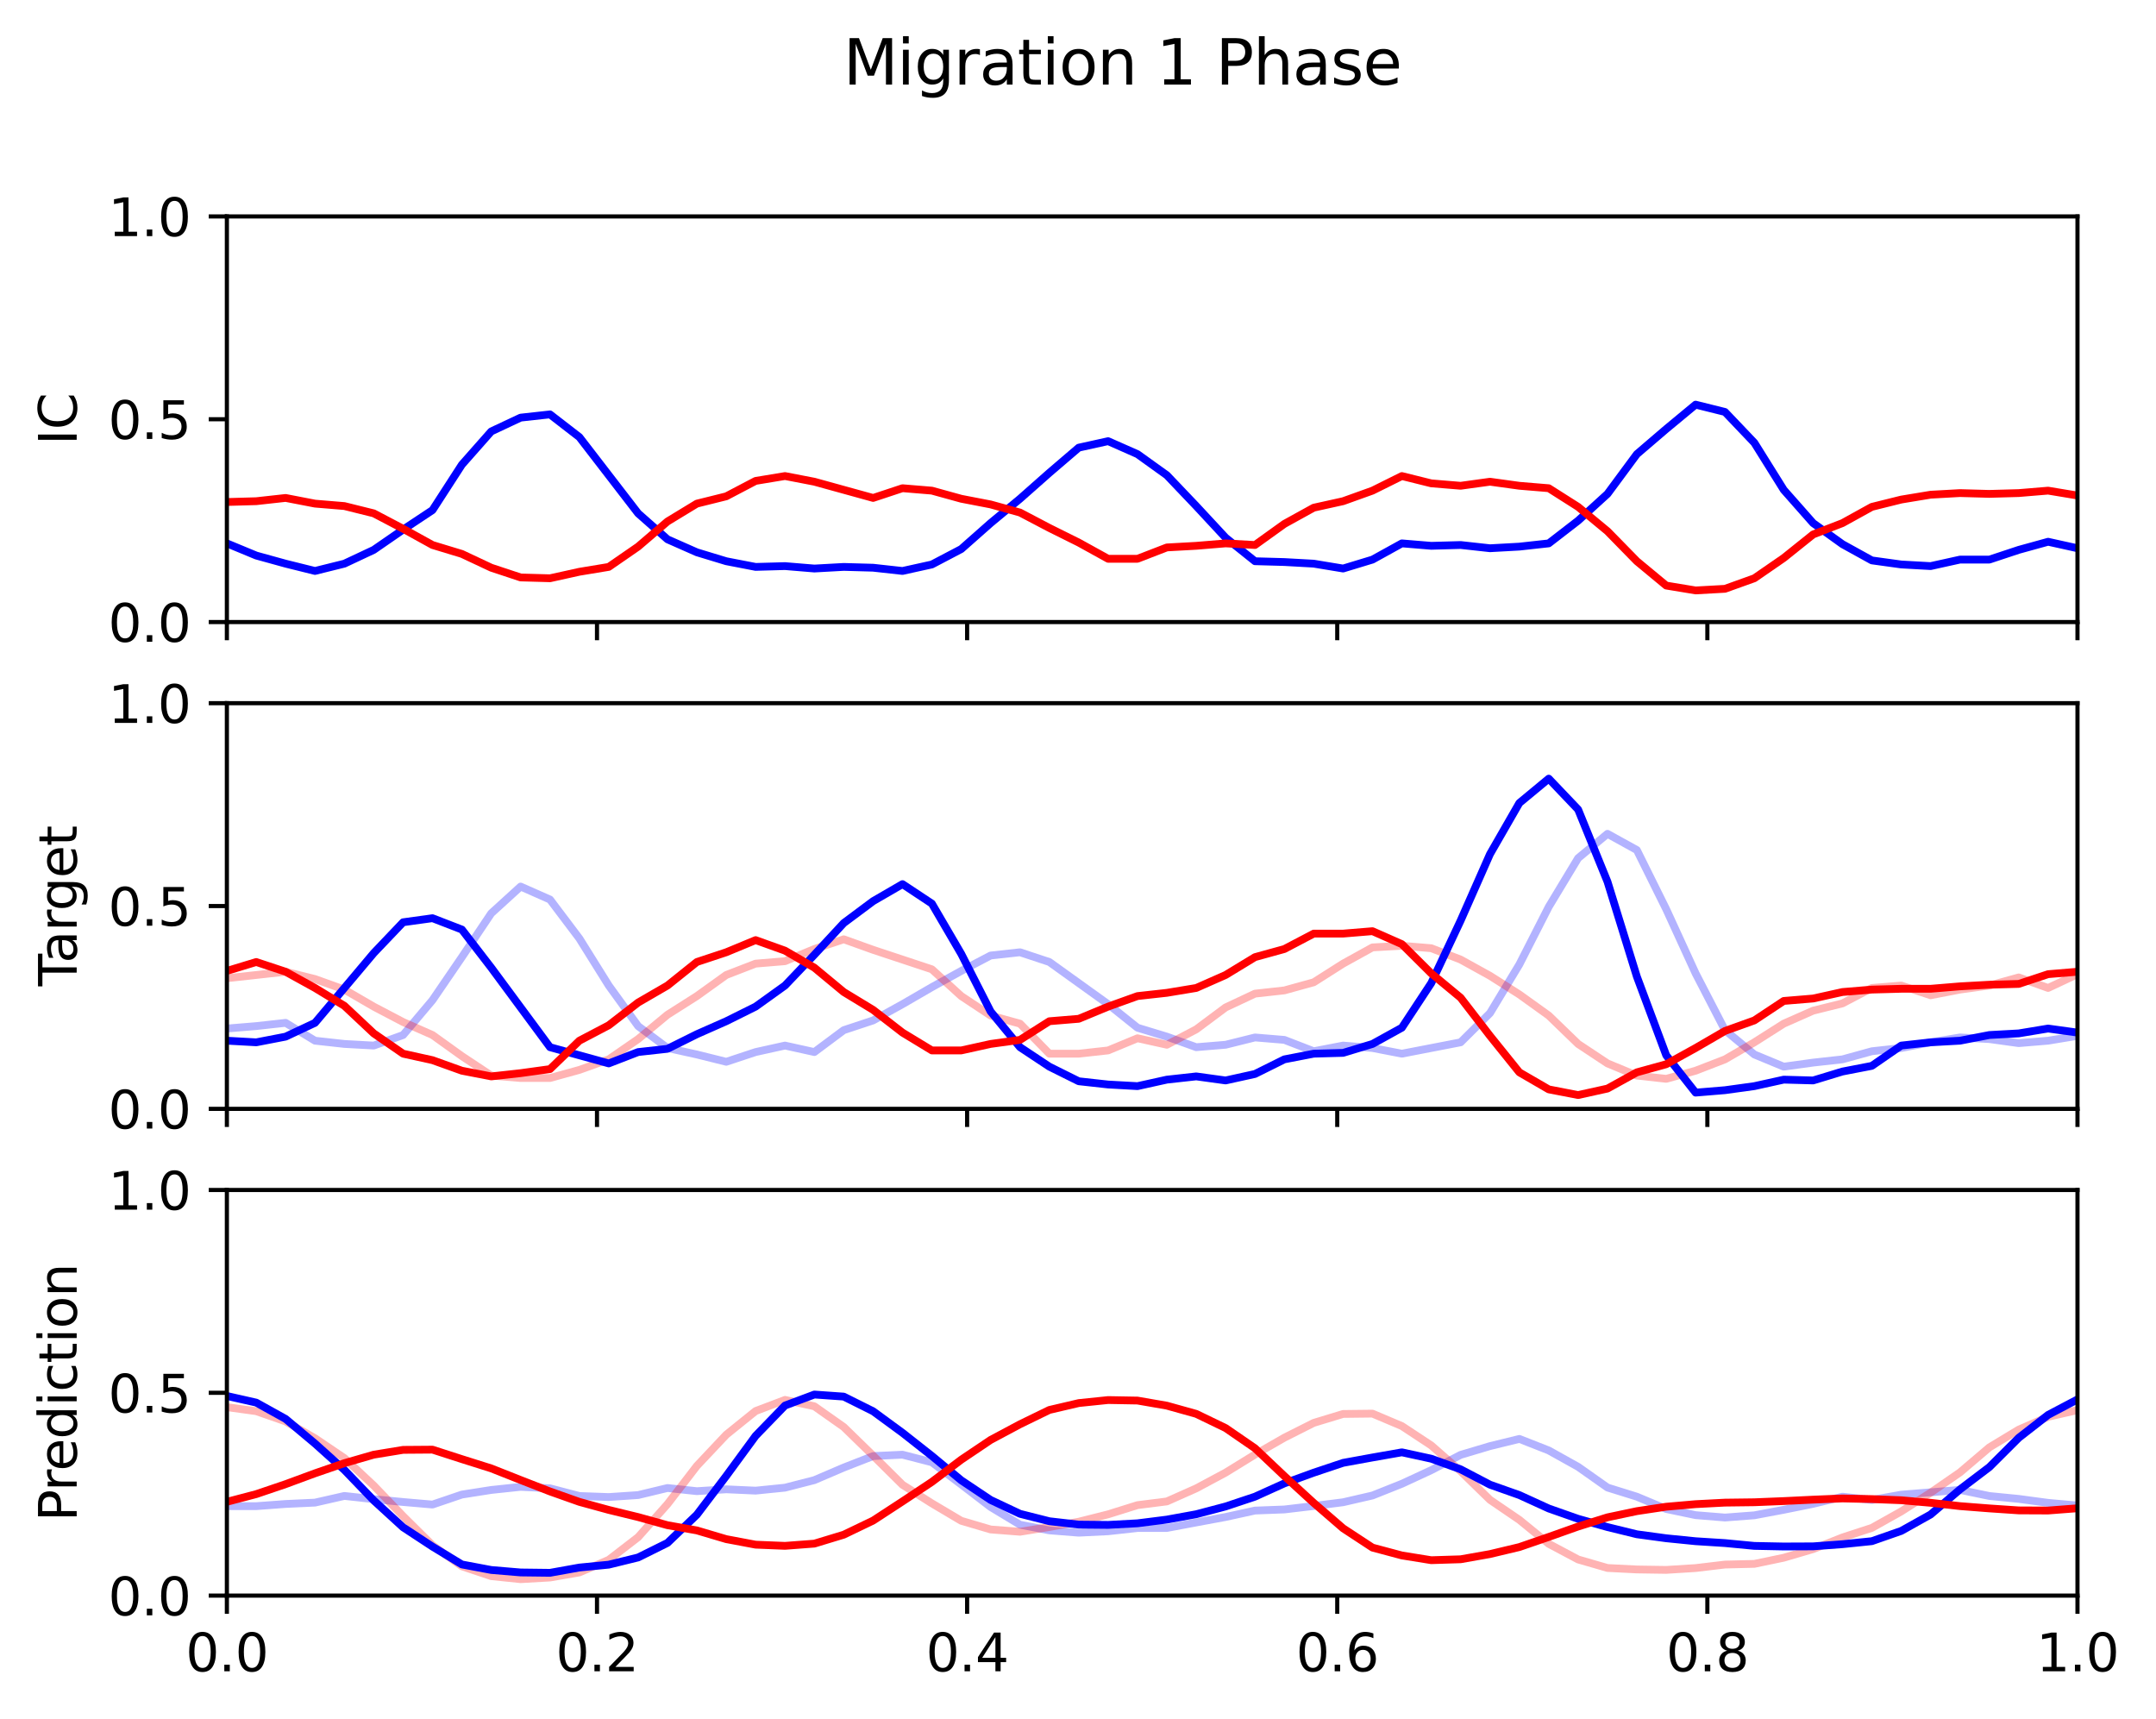 <?xml version="1.0" encoding="utf-8" standalone="no"?>
<!DOCTYPE svg PUBLIC "-//W3C//DTD SVG 1.1//EN"
  "http://www.w3.org/Graphics/SVG/1.1/DTD/svg11.dtd">
<svg xmlns:xlink="http://www.w3.org/1999/xlink" width="416.053pt" height="331.75pt" viewBox="0 0 416.053 331.75" xmlns="http://www.w3.org/2000/svg" version="1.1">
 <defs>
  <style type="text/css">*{stroke-linejoin: round; stroke-linecap: butt}</style>
 </defs>
 <g id="figure_1">
  <g id="patch_1">
   <path d="M 0 331.75 
L 416.053 331.75 
L 416.053 0 
L 0 0 
z
" style="fill: #ffffff"/>
  </g>
  <g id="axes_1">
   <g id="patch_2">
    <path d="M 43.781 120.028 
L 400.901 120.028 
L 400.901 41.76 
L 43.781 41.76 
z
" style="fill: #ffffff"/>
   </g>
   <g id="matplotlib.axis_1">
    <g id="xtick_1">
     <g id="line2d_1">
      <defs>
       <path id="me1297f4030" d="M 0 0 
L 0 3.5 
" style="stroke: #000000; stroke-width: 0.8"/>
      </defs>
      <g>
       <use xlink:href="#me1297f4030" x="43.781" y="120.028" style="stroke: #000000; stroke-width: 0.8"/>
      </g>
     </g>
    </g>
    <g id="xtick_2">
     <g id="line2d_2">
      <g>
       <use xlink:href="#me1297f4030" x="115.205" y="120.028" style="stroke: #000000; stroke-width: 0.8"/>
      </g>
     </g>
    </g>
    <g id="xtick_3">
     <g id="line2d_3">
      <g>
       <use xlink:href="#me1297f4030" x="186.629" y="120.028" style="stroke: #000000; stroke-width: 0.8"/>
      </g>
     </g>
    </g>
    <g id="xtick_4">
     <g id="line2d_4">
      <g>
       <use xlink:href="#me1297f4030" x="258.053" y="120.028" style="stroke: #000000; stroke-width: 0.8"/>
      </g>
     </g>
    </g>
    <g id="xtick_5">
     <g id="line2d_5">
      <g>
       <use xlink:href="#me1297f4030" x="329.477" y="120.028" style="stroke: #000000; stroke-width: 0.8"/>
      </g>
     </g>
    </g>
    <g id="xtick_6">
     <g id="line2d_6">
      <g>
       <use xlink:href="#me1297f4030" x="400.901" y="120.028" style="stroke: #000000; stroke-width: 0.8"/>
      </g>
     </g>
    </g>
   </g>
   <g id="matplotlib.axis_2">
    <g id="ytick_1">
     <g id="line2d_7">
      <defs>
       <path id="md9d4d03855" d="M 0 0 
L -3.5 0 
" style="stroke: #000000; stroke-width: 0.8"/>
      </defs>
      <g>
       <use xlink:href="#md9d4d03855" x="43.781" y="120.028" style="stroke: #000000; stroke-width: 0.8"/>
      </g>
     </g>
     <g id="text_1">
      <!-- 0.0 -->
      <g transform="translate(20.878 123.827)scale(0.1 -0.1)">
       <defs>
        <path id="DejaVuSans-30" d="M 2034 4250 
Q 1547 4250 1301 3770 
Q 1056 3291 1056 2328 
Q 1056 1369 1301 889 
Q 1547 409 2034 409 
Q 2525 409 2770 889 
Q 3016 1369 3016 2328 
Q 3016 3291 2770 3770 
Q 2525 4250 2034 4250 
z
M 2034 4750 
Q 2819 4750 3233 4129 
Q 3647 3509 3647 2328 
Q 3647 1150 3233 529 
Q 2819 -91 2034 -91 
Q 1250 -91 836 529 
Q 422 1150 422 2328 
Q 422 3509 836 4129 
Q 1250 4750 2034 4750 
z
" transform="scale(0.016)"/>
        <path id="DejaVuSans-2e" d="M 684 794 
L 1344 794 
L 1344 0 
L 684 0 
L 684 794 
z
" transform="scale(0.016)"/>
       </defs>
       <use xlink:href="#DejaVuSans-30"/>
       <use xlink:href="#DejaVuSans-2e" x="63.623"/>
       <use xlink:href="#DejaVuSans-30" x="95.41"/>
      </g>
     </g>
    </g>
    <g id="ytick_2">
     <g id="line2d_8">
      <g>
       <use xlink:href="#md9d4d03855" x="43.781" y="80.894" style="stroke: #000000; stroke-width: 0.8"/>
      </g>
     </g>
     <g id="text_2">
      <!-- 0.5 -->
      <g transform="translate(20.878 84.693)scale(0.1 -0.1)">
       <defs>
        <path id="DejaVuSans-35" d="M 691 4666 
L 3169 4666 
L 3169 4134 
L 1269 4134 
L 1269 2991 
Q 1406 3038 1543 3061 
Q 1681 3084 1819 3084 
Q 2600 3084 3056 2656 
Q 3513 2228 3513 1497 
Q 3513 744 3044 326 
Q 2575 -91 1722 -91 
Q 1428 -91 1123 -41 
Q 819 9 494 109 
L 494 744 
Q 775 591 1075 516 
Q 1375 441 1709 441 
Q 2250 441 2565 725 
Q 2881 1009 2881 1497 
Q 2881 1984 2565 2268 
Q 2250 2553 1709 2553 
Q 1456 2553 1204 2497 
Q 953 2441 691 2322 
L 691 4666 
z
" transform="scale(0.016)"/>
       </defs>
       <use xlink:href="#DejaVuSans-30"/>
       <use xlink:href="#DejaVuSans-2e" x="63.623"/>
       <use xlink:href="#DejaVuSans-35" x="95.41"/>
      </g>
     </g>
    </g>
    <g id="ytick_3">
     <g id="line2d_9">
      <g>
       <use xlink:href="#md9d4d03855" x="43.781" y="41.76" style="stroke: #000000; stroke-width: 0.8"/>
      </g>
     </g>
     <g id="text_3">
      <!-- 1.0 -->
      <g transform="translate(20.878 45.559)scale(0.1 -0.1)">
       <defs>
        <path id="DejaVuSans-31" d="M 794 531 
L 1825 531 
L 1825 4091 
L 703 3866 
L 703 4441 
L 1819 4666 
L 2450 4666 
L 2450 531 
L 3481 531 
L 3481 0 
L 794 0 
L 794 531 
z
" transform="scale(0.016)"/>
       </defs>
       <use xlink:href="#DejaVuSans-31"/>
       <use xlink:href="#DejaVuSans-2e" x="63.623"/>
       <use xlink:href="#DejaVuSans-30" x="95.41"/>
      </g>
     </g>
    </g>
    <g id="text_4">
     <!-- IC -->
     <g transform="translate(14.798 85.861)rotate(-90)scale(0.1 -0.1)">
      <defs>
       <path id="DejaVuSans-49" d="M 628 4666 
L 1259 4666 
L 1259 0 
L 628 0 
L 628 4666 
z
" transform="scale(0.016)"/>
       <path id="DejaVuSans-43" d="M 4122 4306 
L 4122 3641 
Q 3803 3938 3442 4084 
Q 3081 4231 2675 4231 
Q 1875 4231 1450 3742 
Q 1025 3253 1025 2328 
Q 1025 1406 1450 917 
Q 1875 428 2675 428 
Q 3081 428 3442 575 
Q 3803 722 4122 1019 
L 4122 359 
Q 3791 134 3420 21 
Q 3050 -91 2638 -91 
Q 1578 -91 968 557 
Q 359 1206 359 2328 
Q 359 3453 968 4101 
Q 1578 4750 2638 4750 
Q 3056 4750 3426 4639 
Q 3797 4528 4122 4306 
z
" transform="scale(0.016)"/>
      </defs>
      <use xlink:href="#DejaVuSans-49"/>
      <use xlink:href="#DejaVuSans-43" x="29.492"/>
     </g>
    </g>
   </g>
   <g id="line2d_10">
    <path d="M 43.781 104.844 
L 49.45 107.192 
L 55.118 108.758 
L 60.787 110.166 
L 66.456 108.758 
L 72.124 106.096 
L 77.793 102.183 
L 83.461 98.426 
L 89.13 89.66 
L 94.798 83.242 
L 100.467 80.581 
L 106.136 79.955 
L 111.804 84.338 
L 117.473 91.695 
L 123.141 99.052 
L 128.81 104.062 
L 134.478 106.566 
L 140.147 108.288 
L 145.816 109.384 
L 151.484 109.227 
L 157.153 109.697 
L 162.821 109.384 
L 168.49 109.54 
L 174.158 110.166 
L 179.827 108.914 
L 185.496 105.94 
L 191.164 100.931 
L 196.833 96.235 
L 202.501 91.226 
L 208.17 86.373 
L 213.838 85.121 
L 219.507 87.625 
L 225.176 91.695 
L 230.844 97.644 
L 236.513 103.748 
L 242.181 108.288 
L 247.85 108.445 
L 253.518 108.758 
L 259.187 109.697 
L 264.856 107.975 
L 270.524 104.844 
L 276.193 105.314 
L 281.861 105.157 
L 287.53 105.783 
L 293.198 105.47 
L 298.867 104.844 
L 304.536 100.461 
L 310.204 95.295 
L 315.873 87.625 
L 321.541 82.773 
L 327.21 78.076 
L 332.878 79.485 
L 338.547 85.434 
L 344.216 94.513 
L 349.884 100.931 
L 355.553 105.001 
L 361.221 108.131 
L 366.89 108.914 
L 372.558 109.227 
L 378.227 107.975 
L 383.896 107.975 
L 389.564 106.096 
L 395.233 104.531 
L 400.901 105.783 
" clip-path="url(#p60d5b32315)" style="fill: none; stroke: #0000ff; stroke-width: 1.5; stroke-linecap: square"/>
   </g>
   <g id="line2d_11">
    <path d="M 43.781 96.861 
L 49.45 96.704 
L 55.118 96.078 
L 60.787 97.174 
L 66.456 97.644 
L 72.124 99.052 
L 77.793 102.027 
L 83.461 105.157 
L 89.13 106.879 
L 94.798 109.54 
L 100.467 111.419 
L 106.136 111.575 
L 111.804 110.323 
L 117.473 109.384 
L 123.141 105.47 
L 128.81 100.618 
L 134.478 97.174 
L 140.147 95.765 
L 145.816 92.791 
L 151.484 91.852 
L 157.153 92.947 
L 162.821 94.513 
L 168.49 96.078 
L 174.158 94.2 
L 179.827 94.669 
L 185.496 96.235 
L 191.164 97.33 
L 196.833 98.896 
L 202.501 101.87 
L 208.17 104.688 
L 213.838 107.818 
L 219.507 107.818 
L 225.176 105.627 
L 230.844 105.314 
L 236.513 104.844 
L 242.181 105.157 
L 247.85 101.087 
L 253.518 97.957 
L 259.187 96.704 
L 264.856 94.669 
L 270.524 91.852 
L 276.193 93.26 
L 281.861 93.73 
L 287.53 92.947 
L 293.198 93.73 
L 298.867 94.2 
L 304.536 97.8 
L 310.204 102.496 
L 315.873 108.288 
L 321.541 112.984 
L 327.21 113.923 
L 332.878 113.61 
L 338.547 111.575 
L 344.216 107.662 
L 349.884 103.122 
L 355.553 100.931 
L 361.221 97.8 
L 366.89 96.391 
L 372.558 95.452 
L 378.227 95.139 
L 383.896 95.295 
L 389.564 95.139 
L 395.233 94.669 
L 400.901 95.609 
" clip-path="url(#p60d5b32315)" style="fill: none; stroke: #ff0000; stroke-width: 1.5; stroke-linecap: square"/>
   </g>
   <g id="patch_3">
    <path d="M 43.781 120.028 
L 43.781 41.76 
" style="fill: none; stroke: #000000; stroke-width: 0.8; stroke-linejoin: miter; stroke-linecap: square"/>
   </g>
   <g id="patch_4">
    <path d="M 400.901 120.028 
L 400.901 41.76 
" style="fill: none; stroke: #000000; stroke-width: 0.8; stroke-linejoin: miter; stroke-linecap: square"/>
   </g>
   <g id="patch_5">
    <path d="M 43.781 120.028 
L 400.901 120.028 
" style="fill: none; stroke: #000000; stroke-width: 0.8; stroke-linejoin: miter; stroke-linecap: square"/>
   </g>
   <g id="patch_6">
    <path d="M 43.781 41.76 
L 400.901 41.76 
" style="fill: none; stroke: #000000; stroke-width: 0.8; stroke-linejoin: miter; stroke-linecap: square"/>
   </g>
  </g>
  <g id="axes_2">
   <g id="patch_7">
    <path d="M 43.781 213.95 
L 400.901 213.95 
L 400.901 135.682 
L 43.781 135.682 
z
" style="fill: #ffffff"/>
   </g>
   <g id="matplotlib.axis_3">
    <g id="xtick_7">
     <g id="line2d_12">
      <g>
       <use xlink:href="#me1297f4030" x="43.781" y="213.95" style="stroke: #000000; stroke-width: 0.8"/>
      </g>
     </g>
    </g>
    <g id="xtick_8">
     <g id="line2d_13">
      <g>
       <use xlink:href="#me1297f4030" x="115.205" y="213.95" style="stroke: #000000; stroke-width: 0.8"/>
      </g>
     </g>
    </g>
    <g id="xtick_9">
     <g id="line2d_14">
      <g>
       <use xlink:href="#me1297f4030" x="186.629" y="213.95" style="stroke: #000000; stroke-width: 0.8"/>
      </g>
     </g>
    </g>
    <g id="xtick_10">
     <g id="line2d_15">
      <g>
       <use xlink:href="#me1297f4030" x="258.053" y="213.95" style="stroke: #000000; stroke-width: 0.8"/>
      </g>
     </g>
    </g>
    <g id="xtick_11">
     <g id="line2d_16">
      <g>
       <use xlink:href="#me1297f4030" x="329.477" y="213.95" style="stroke: #000000; stroke-width: 0.8"/>
      </g>
     </g>
    </g>
    <g id="xtick_12">
     <g id="line2d_17">
      <g>
       <use xlink:href="#me1297f4030" x="400.901" y="213.95" style="stroke: #000000; stroke-width: 0.8"/>
      </g>
     </g>
    </g>
   </g>
   <g id="matplotlib.axis_4">
    <g id="ytick_4">
     <g id="line2d_18">
      <g>
       <use xlink:href="#md9d4d03855" x="43.781" y="213.95" style="stroke: #000000; stroke-width: 0.8"/>
      </g>
     </g>
     <g id="text_5">
      <!-- 0.0 -->
      <g transform="translate(20.878 217.749)scale(0.1 -0.1)">
       <use xlink:href="#DejaVuSans-30"/>
       <use xlink:href="#DejaVuSans-2e" x="63.623"/>
       <use xlink:href="#DejaVuSans-30" x="95.41"/>
      </g>
     </g>
    </g>
    <g id="ytick_5">
     <g id="line2d_19">
      <g>
       <use xlink:href="#md9d4d03855" x="43.781" y="174.816" style="stroke: #000000; stroke-width: 0.8"/>
      </g>
     </g>
     <g id="text_6">
      <!-- 0.5 -->
      <g transform="translate(20.878 178.615)scale(0.1 -0.1)">
       <use xlink:href="#DejaVuSans-30"/>
       <use xlink:href="#DejaVuSans-2e" x="63.623"/>
       <use xlink:href="#DejaVuSans-35" x="95.41"/>
      </g>
     </g>
    </g>
    <g id="ytick_6">
     <g id="line2d_20">
      <g>
       <use xlink:href="#md9d4d03855" x="43.781" y="135.682" style="stroke: #000000; stroke-width: 0.8"/>
      </g>
     </g>
     <g id="text_7">
      <!-- 1.0 -->
      <g transform="translate(20.878 139.481)scale(0.1 -0.1)">
       <use xlink:href="#DejaVuSans-31"/>
       <use xlink:href="#DejaVuSans-2e" x="63.623"/>
       <use xlink:href="#DejaVuSans-30" x="95.41"/>
      </g>
     </g>
    </g>
    <g id="text_8">
     <!-- Target -->
     <g transform="translate(14.798 190.288)rotate(-90)scale(0.1 -0.1)">
      <defs>
       <path id="DejaVuSans-54" d="M -19 4666 
L 3928 4666 
L 3928 4134 
L 2272 4134 
L 2272 0 
L 1638 0 
L 1638 4134 
L -19 4134 
L -19 4666 
z
" transform="scale(0.016)"/>
       <path id="DejaVuSans-61" d="M 2194 1759 
Q 1497 1759 1228 1600 
Q 959 1441 959 1056 
Q 959 750 1161 570 
Q 1363 391 1709 391 
Q 2188 391 2477 730 
Q 2766 1069 2766 1631 
L 2766 1759 
L 2194 1759 
z
M 3341 1997 
L 3341 0 
L 2766 0 
L 2766 531 
Q 2569 213 2275 61 
Q 1981 -91 1556 -91 
Q 1019 -91 701 211 
Q 384 513 384 1019 
Q 384 1609 779 1909 
Q 1175 2209 1959 2209 
L 2766 2209 
L 2766 2266 
Q 2766 2663 2505 2880 
Q 2244 3097 1772 3097 
Q 1472 3097 1187 3025 
Q 903 2953 641 2809 
L 641 3341 
Q 956 3463 1253 3523 
Q 1550 3584 1831 3584 
Q 2591 3584 2966 3190 
Q 3341 2797 3341 1997 
z
" transform="scale(0.016)"/>
       <path id="DejaVuSans-72" d="M 2631 2963 
Q 2534 3019 2420 3045 
Q 2306 3072 2169 3072 
Q 1681 3072 1420 2755 
Q 1159 2438 1159 1844 
L 1159 0 
L 581 0 
L 581 3500 
L 1159 3500 
L 1159 2956 
Q 1341 3275 1631 3429 
Q 1922 3584 2338 3584 
Q 2397 3584 2469 3576 
Q 2541 3569 2628 3553 
L 2631 2963 
z
" transform="scale(0.016)"/>
       <path id="DejaVuSans-67" d="M 2906 1791 
Q 2906 2416 2648 2759 
Q 2391 3103 1925 3103 
Q 1463 3103 1205 2759 
Q 947 2416 947 1791 
Q 947 1169 1205 825 
Q 1463 481 1925 481 
Q 2391 481 2648 825 
Q 2906 1169 2906 1791 
z
M 3481 434 
Q 3481 -459 3084 -895 
Q 2688 -1331 1869 -1331 
Q 1566 -1331 1297 -1286 
Q 1028 -1241 775 -1147 
L 775 -588 
Q 1028 -725 1275 -790 
Q 1522 -856 1778 -856 
Q 2344 -856 2625 -561 
Q 2906 -266 2906 331 
L 2906 616 
Q 2728 306 2450 153 
Q 2172 0 1784 0 
Q 1141 0 747 490 
Q 353 981 353 1791 
Q 353 2603 747 3093 
Q 1141 3584 1784 3584 
Q 2172 3584 2450 3431 
Q 2728 3278 2906 2969 
L 2906 3500 
L 3481 3500 
L 3481 434 
z
" transform="scale(0.016)"/>
       <path id="DejaVuSans-65" d="M 3597 1894 
L 3597 1613 
L 953 1613 
Q 991 1019 1311 708 
Q 1631 397 2203 397 
Q 2534 397 2845 478 
Q 3156 559 3463 722 
L 3463 178 
Q 3153 47 2828 -22 
Q 2503 -91 2169 -91 
Q 1331 -91 842 396 
Q 353 884 353 1716 
Q 353 2575 817 3079 
Q 1281 3584 2069 3584 
Q 2775 3584 3186 3129 
Q 3597 2675 3597 1894 
z
M 3022 2063 
Q 3016 2534 2758 2815 
Q 2500 3097 2075 3097 
Q 1594 3097 1305 2825 
Q 1016 2553 972 2059 
L 3022 2063 
z
" transform="scale(0.016)"/>
       <path id="DejaVuSans-74" d="M 1172 4494 
L 1172 3500 
L 2356 3500 
L 2356 3053 
L 1172 3053 
L 1172 1153 
Q 1172 725 1289 603 
Q 1406 481 1766 481 
L 2356 481 
L 2356 0 
L 1766 0 
Q 1100 0 847 248 
Q 594 497 594 1153 
L 594 3053 
L 172 3053 
L 172 3500 
L 594 3500 
L 594 4494 
L 1172 4494 
z
" transform="scale(0.016)"/>
      </defs>
      <use xlink:href="#DejaVuSans-54"/>
      <use xlink:href="#DejaVuSans-61" x="44.584"/>
      <use xlink:href="#DejaVuSans-72" x="105.863"/>
      <use xlink:href="#DejaVuSans-67" x="145.227"/>
      <use xlink:href="#DejaVuSans-65" x="208.703"/>
      <use xlink:href="#DejaVuSans-74" x="270.227"/>
     </g>
    </g>
   </g>
   <g id="line2d_21">
    <path d="M 43.781 198.453 
L 49.45 197.983 
L 55.118 197.357 
L 60.787 200.801 
L 66.456 201.427 
L 72.124 201.74 
L 77.793 199.705 
L 83.461 192.974 
L 89.13 184.678 
L 94.798 176.225 
L 100.467 171.059 
L 106.136 173.564 
L 111.804 181.077 
L 117.473 190.157 
L 123.141 197.983 
L 128.81 202.21 
L 134.478 203.462 
L 140.147 204.871 
L 145.816 202.993 
L 151.484 201.74 
L 157.153 202.993 
L 162.821 198.766 
L 168.49 196.888 
L 174.158 193.757 
L 179.827 190.47 
L 185.496 187.339 
L 191.164 184.365 
L 196.833 183.739 
L 202.501 185.617 
L 208.17 189.687 
L 213.838 193.757 
L 219.507 198.296 
L 225.176 200.018 
L 230.844 202.053 
L 236.513 201.584 
L 242.181 200.175 
L 247.85 200.645 
L 253.518 202.836 
L 259.187 201.74 
L 264.856 202.21 
L 270.524 203.306 
L 276.193 202.21 
L 281.861 201.114 
L 287.53 195.479 
L 293.198 186.087 
L 298.867 174.973 
L 304.536 165.58 
L 310.204 160.884 
L 315.873 164.015 
L 321.541 175.442 
L 327.21 187.809 
L 332.878 198.766 
L 338.547 203.462 
L 344.216 205.81 
L 349.884 205.028 
L 355.553 204.401 
L 361.221 202.836 
L 366.89 202.21 
L 372.558 201.114 
L 378.227 200.175 
L 383.896 200.488 
L 389.564 201.271 
L 395.233 200.801 
L 400.901 199.862 
" clip-path="url(#pb1406cddd9)" style="fill: none; stroke: #0000ff; stroke-opacity: 0.3; stroke-width: 1.5; stroke-linecap: square"/>
   </g>
   <g id="line2d_22">
    <path d="M 43.781 188.748 
L 49.45 188.122 
L 55.118 187.495 
L 60.787 188.904 
L 66.456 190.939 
L 72.124 194.227 
L 77.793 197.201 
L 83.461 199.705 
L 89.13 203.775 
L 94.798 207.532 
L 100.467 208.002 
L 106.136 208.002 
L 111.804 206.436 
L 117.473 204.401 
L 123.141 200.488 
L 128.81 195.792 
L 134.478 192.192 
L 140.147 188.122 
L 145.816 185.93 
L 151.484 185.46 
L 157.153 183.112 
L 162.821 181.234 
L 168.49 183.269 
L 174.158 185.147 
L 179.827 187.026 
L 185.496 192.192 
L 191.164 195.948 
L 196.833 197.514 
L 202.501 203.306 
L 208.17 203.306 
L 213.838 202.679 
L 219.507 200.331 
L 225.176 201.584 
L 230.844 198.61 
L 236.513 194.383 
L 242.181 191.722 
L 247.85 191.096 
L 253.518 189.53 
L 259.187 185.93 
L 264.856 182.799 
L 270.524 182.486 
L 276.193 182.956 
L 281.861 185.147 
L 287.53 188.278 
L 293.198 191.878 
L 298.867 195.948 
L 304.536 201.427 
L 310.204 205.184 
L 315.873 207.532 
L 321.541 208.158 
L 327.21 206.593 
L 332.878 204.401 
L 338.547 201.114 
L 344.216 197.514 
L 349.884 195.009 
L 355.553 193.6 
L 361.221 190.626 
L 366.89 190.157 
L 372.558 192.035 
L 378.227 190.939 
L 383.896 190.157 
L 389.564 188.591 
L 395.233 190.626 
L 400.901 187.965 
" clip-path="url(#pb1406cddd9)" style="fill: none; stroke: #ff0000; stroke-opacity: 0.3; stroke-width: 1.5; stroke-linecap: square"/>
   </g>
   <g id="line2d_23">
    <path d="M 43.781 200.801 
L 49.45 201.114 
L 55.118 200.018 
L 60.787 197.357 
L 66.456 190.626 
L 72.124 183.895 
L 77.793 177.947 
L 83.461 177.164 
L 89.13 179.356 
L 94.798 186.713 
L 100.467 194.383 
L 106.136 202.053 
L 111.804 203.619 
L 117.473 205.184 
L 123.141 202.993 
L 128.81 202.366 
L 134.478 199.549 
L 140.147 197.044 
L 145.816 194.227 
L 151.484 190.157 
L 157.153 184.208 
L 162.821 178.103 
L 168.49 173.877 
L 174.158 170.59 
L 179.827 174.346 
L 185.496 184.052 
L 191.164 195.166 
L 196.833 202.053 
L 202.501 205.81 
L 208.17 208.628 
L 213.838 209.254 
L 219.507 209.567 
L 225.176 208.315 
L 230.844 207.689 
L 236.513 208.471 
L 242.181 207.219 
L 247.85 204.401 
L 253.518 203.306 
L 259.187 203.149 
L 264.856 201.427 
L 270.524 198.296 
L 276.193 189.687 
L 281.861 177.634 
L 287.53 164.798 
L 293.198 154.936 
L 298.867 150.24 
L 304.536 156.188 
L 310.204 170.12 
L 315.873 188.435 
L 321.541 203.619 
L 327.21 210.819 
L 332.878 210.35 
L 338.547 209.567 
L 344.216 208.315 
L 349.884 208.471 
L 355.553 206.749 
L 361.221 205.654 
L 366.89 201.74 
L 372.558 201.114 
L 378.227 200.801 
L 383.896 199.705 
L 389.564 199.392 
L 395.233 198.453 
L 400.901 199.236 
" clip-path="url(#pb1406cddd9)" style="fill: none; stroke: #0000ff; stroke-width: 1.5; stroke-linecap: square"/>
   </g>
   <g id="line2d_24">
    <path d="M 43.781 187.339 
L 49.45 185.617 
L 55.118 187.495 
L 60.787 190.626 
L 66.456 194.07 
L 72.124 199.392 
L 77.793 203.306 
L 83.461 204.558 
L 89.13 206.593 
L 94.798 207.689 
L 100.467 207.063 
L 106.136 206.28 
L 111.804 200.801 
L 117.473 197.827 
L 123.141 193.444 
L 128.81 190.157 
L 134.478 185.617 
L 140.147 183.739 
L 145.816 181.391 
L 151.484 183.426 
L 157.153 186.713 
L 162.821 191.409 
L 168.49 194.853 
L 174.158 199.236 
L 179.827 202.679 
L 185.496 202.679 
L 191.164 201.427 
L 196.833 200.645 
L 202.501 197.044 
L 208.17 196.575 
L 213.838 194.227 
L 219.507 192.192 
L 225.176 191.565 
L 230.844 190.626 
L 236.513 188.122 
L 242.181 184.678 
L 247.85 183.112 
L 253.518 180.138 
L 259.187 180.138 
L 264.856 179.669 
L 270.524 182.173 
L 276.193 187.809 
L 281.861 192.505 
L 287.53 199.862 
L 293.198 206.906 
L 298.867 210.193 
L 304.536 211.289 
L 310.204 210.037 
L 315.873 206.906 
L 321.541 205.341 
L 327.21 202.21 
L 332.878 198.923 
L 338.547 196.888 
L 344.216 193.131 
L 349.884 192.661 
L 355.553 191.409 
L 361.221 190.939 
L 366.89 190.783 
L 372.558 190.783 
L 378.227 190.313 
L 383.896 190 
L 389.564 189.844 
L 395.233 187.965 
L 400.901 187.495 
" clip-path="url(#pb1406cddd9)" style="fill: none; stroke: #ff0000; stroke-width: 1.5; stroke-linecap: square"/>
   </g>
   <g id="patch_8">
    <path d="M 43.781 213.95 
L 43.781 135.682 
" style="fill: none; stroke: #000000; stroke-width: 0.8; stroke-linejoin: miter; stroke-linecap: square"/>
   </g>
   <g id="patch_9">
    <path d="M 400.901 213.95 
L 400.901 135.682 
" style="fill: none; stroke: #000000; stroke-width: 0.8; stroke-linejoin: miter; stroke-linecap: square"/>
   </g>
   <g id="patch_10">
    <path d="M 43.781 213.95 
L 400.901 213.95 
" style="fill: none; stroke: #000000; stroke-width: 0.8; stroke-linejoin: miter; stroke-linecap: square"/>
   </g>
   <g id="patch_11">
    <path d="M 43.781 135.682 
L 400.901 135.682 
" style="fill: none; stroke: #000000; stroke-width: 0.8; stroke-linejoin: miter; stroke-linecap: square"/>
   </g>
  </g>
  <g id="axes_3">
   <g id="patch_12">
    <path d="M 43.781 307.872 
L 400.901 307.872 
L 400.901 229.604 
L 43.781 229.604 
z
" style="fill: #ffffff"/>
   </g>
   <g id="matplotlib.axis_5">
    <g id="xtick_13">
     <g id="line2d_25">
      <g>
       <use xlink:href="#me1297f4030" x="43.781" y="307.872" style="stroke: #000000; stroke-width: 0.8"/>
      </g>
     </g>
     <g id="text_9">
      <!-- 0.0 -->
      <g transform="translate(35.83 322.47)scale(0.1 -0.1)">
       <use xlink:href="#DejaVuSans-30"/>
       <use xlink:href="#DejaVuSans-2e" x="63.623"/>
       <use xlink:href="#DejaVuSans-30" x="95.41"/>
      </g>
     </g>
    </g>
    <g id="xtick_14">
     <g id="line2d_26">
      <g>
       <use xlink:href="#me1297f4030" x="115.205" y="307.872" style="stroke: #000000; stroke-width: 0.8"/>
      </g>
     </g>
     <g id="text_10">
      <!-- 0.2 -->
      <g transform="translate(107.254 322.47)scale(0.1 -0.1)">
       <defs>
        <path id="DejaVuSans-32" d="M 1228 531 
L 3431 531 
L 3431 0 
L 469 0 
L 469 531 
Q 828 903 1448 1529 
Q 2069 2156 2228 2338 
Q 2531 2678 2651 2914 
Q 2772 3150 2772 3378 
Q 2772 3750 2511 3984 
Q 2250 4219 1831 4219 
Q 1534 4219 1204 4116 
Q 875 4013 500 3803 
L 500 4441 
Q 881 4594 1212 4672 
Q 1544 4750 1819 4750 
Q 2544 4750 2975 4387 
Q 3406 4025 3406 3419 
Q 3406 3131 3298 2873 
Q 3191 2616 2906 2266 
Q 2828 2175 2409 1742 
Q 1991 1309 1228 531 
z
" transform="scale(0.016)"/>
       </defs>
       <use xlink:href="#DejaVuSans-30"/>
       <use xlink:href="#DejaVuSans-2e" x="63.623"/>
       <use xlink:href="#DejaVuSans-32" x="95.41"/>
      </g>
     </g>
    </g>
    <g id="xtick_15">
     <g id="line2d_27">
      <g>
       <use xlink:href="#me1297f4030" x="186.629" y="307.872" style="stroke: #000000; stroke-width: 0.8"/>
      </g>
     </g>
     <g id="text_11">
      <!-- 0.4 -->
      <g transform="translate(178.678 322.47)scale(0.1 -0.1)">
       <defs>
        <path id="DejaVuSans-34" d="M 2419 4116 
L 825 1625 
L 2419 1625 
L 2419 4116 
z
M 2253 4666 
L 3047 4666 
L 3047 1625 
L 3713 1625 
L 3713 1100 
L 3047 1100 
L 3047 0 
L 2419 0 
L 2419 1100 
L 313 1100 
L 313 1709 
L 2253 4666 
z
" transform="scale(0.016)"/>
       </defs>
       <use xlink:href="#DejaVuSans-30"/>
       <use xlink:href="#DejaVuSans-2e" x="63.623"/>
       <use xlink:href="#DejaVuSans-34" x="95.41"/>
      </g>
     </g>
    </g>
    <g id="xtick_16">
     <g id="line2d_28">
      <g>
       <use xlink:href="#me1297f4030" x="258.053" y="307.872" style="stroke: #000000; stroke-width: 0.8"/>
      </g>
     </g>
     <g id="text_12">
      <!-- 0.6 -->
      <g transform="translate(250.102 322.47)scale(0.1 -0.1)">
       <defs>
        <path id="DejaVuSans-36" d="M 2113 2584 
Q 1688 2584 1439 2293 
Q 1191 2003 1191 1497 
Q 1191 994 1439 701 
Q 1688 409 2113 409 
Q 2538 409 2786 701 
Q 3034 994 3034 1497 
Q 3034 2003 2786 2293 
Q 2538 2584 2113 2584 
z
M 3366 4563 
L 3366 3988 
Q 3128 4100 2886 4159 
Q 2644 4219 2406 4219 
Q 1781 4219 1451 3797 
Q 1122 3375 1075 2522 
Q 1259 2794 1537 2939 
Q 1816 3084 2150 3084 
Q 2853 3084 3261 2657 
Q 3669 2231 3669 1497 
Q 3669 778 3244 343 
Q 2819 -91 2113 -91 
Q 1303 -91 875 529 
Q 447 1150 447 2328 
Q 447 3434 972 4092 
Q 1497 4750 2381 4750 
Q 2619 4750 2861 4703 
Q 3103 4656 3366 4563 
z
" transform="scale(0.016)"/>
       </defs>
       <use xlink:href="#DejaVuSans-30"/>
       <use xlink:href="#DejaVuSans-2e" x="63.623"/>
       <use xlink:href="#DejaVuSans-36" x="95.41"/>
      </g>
     </g>
    </g>
    <g id="xtick_17">
     <g id="line2d_29">
      <g>
       <use xlink:href="#me1297f4030" x="329.477" y="307.872" style="stroke: #000000; stroke-width: 0.8"/>
      </g>
     </g>
     <g id="text_13">
      <!-- 0.8 -->
      <g transform="translate(321.526 322.47)scale(0.1 -0.1)">
       <defs>
        <path id="DejaVuSans-38" d="M 2034 2216 
Q 1584 2216 1326 1975 
Q 1069 1734 1069 1313 
Q 1069 891 1326 650 
Q 1584 409 2034 409 
Q 2484 409 2743 651 
Q 3003 894 3003 1313 
Q 3003 1734 2745 1975 
Q 2488 2216 2034 2216 
z
M 1403 2484 
Q 997 2584 770 2862 
Q 544 3141 544 3541 
Q 544 4100 942 4425 
Q 1341 4750 2034 4750 
Q 2731 4750 3128 4425 
Q 3525 4100 3525 3541 
Q 3525 3141 3298 2862 
Q 3072 2584 2669 2484 
Q 3125 2378 3379 2068 
Q 3634 1759 3634 1313 
Q 3634 634 3220 271 
Q 2806 -91 2034 -91 
Q 1263 -91 848 271 
Q 434 634 434 1313 
Q 434 1759 690 2068 
Q 947 2378 1403 2484 
z
M 1172 3481 
Q 1172 3119 1398 2916 
Q 1625 2713 2034 2713 
Q 2441 2713 2670 2916 
Q 2900 3119 2900 3481 
Q 2900 3844 2670 4047 
Q 2441 4250 2034 4250 
Q 1625 4250 1398 4047 
Q 1172 3844 1172 3481 
z
" transform="scale(0.016)"/>
       </defs>
       <use xlink:href="#DejaVuSans-30"/>
       <use xlink:href="#DejaVuSans-2e" x="63.623"/>
       <use xlink:href="#DejaVuSans-38" x="95.41"/>
      </g>
     </g>
    </g>
    <g id="xtick_18">
     <g id="line2d_30">
      <g>
       <use xlink:href="#me1297f4030" x="400.901" y="307.872" style="stroke: #000000; stroke-width: 0.8"/>
      </g>
     </g>
     <g id="text_14">
      <!-- 1.0 -->
      <g transform="translate(392.95 322.47)scale(0.1 -0.1)">
       <use xlink:href="#DejaVuSans-31"/>
       <use xlink:href="#DejaVuSans-2e" x="63.623"/>
       <use xlink:href="#DejaVuSans-30" x="95.41"/>
      </g>
     </g>
    </g>
   </g>
   <g id="matplotlib.axis_6">
    <g id="ytick_7">
     <g id="line2d_31">
      <g>
       <use xlink:href="#md9d4d03855" x="43.781" y="307.872" style="stroke: #000000; stroke-width: 0.8"/>
      </g>
     </g>
     <g id="text_15">
      <!-- 0.0 -->
      <g transform="translate(20.878 311.671)scale(0.1 -0.1)">
       <use xlink:href="#DejaVuSans-30"/>
       <use xlink:href="#DejaVuSans-2e" x="63.623"/>
       <use xlink:href="#DejaVuSans-30" x="95.41"/>
      </g>
     </g>
    </g>
    <g id="ytick_8">
     <g id="line2d_32">
      <g>
       <use xlink:href="#md9d4d03855" x="43.781" y="268.738" style="stroke: #000000; stroke-width: 0.8"/>
      </g>
     </g>
     <g id="text_16">
      <!-- 0.5 -->
      <g transform="translate(20.878 272.537)scale(0.1 -0.1)">
       <use xlink:href="#DejaVuSans-30"/>
       <use xlink:href="#DejaVuSans-2e" x="63.623"/>
       <use xlink:href="#DejaVuSans-35" x="95.41"/>
      </g>
     </g>
    </g>
    <g id="ytick_9">
     <g id="line2d_33">
      <g>
       <use xlink:href="#md9d4d03855" x="43.781" y="229.604" style="stroke: #000000; stroke-width: 0.8"/>
      </g>
     </g>
     <g id="text_17">
      <!-- 1.0 -->
      <g transform="translate(20.878 233.403)scale(0.1 -0.1)">
       <use xlink:href="#DejaVuSans-31"/>
       <use xlink:href="#DejaVuSans-2e" x="63.623"/>
       <use xlink:href="#DejaVuSans-30" x="95.41"/>
      </g>
     </g>
    </g>
    <g id="text_18">
     <!-- Prediction -->
     <g transform="translate(14.798 293.575)rotate(-90)scale(0.1 -0.1)">
      <defs>
       <path id="DejaVuSans-50" d="M 1259 4147 
L 1259 2394 
L 2053 2394 
Q 2494 2394 2734 2622 
Q 2975 2850 2975 3272 
Q 2975 3691 2734 3919 
Q 2494 4147 2053 4147 
L 1259 4147 
z
M 628 4666 
L 2053 4666 
Q 2838 4666 3239 4311 
Q 3641 3956 3641 3272 
Q 3641 2581 3239 2228 
Q 2838 1875 2053 1875 
L 1259 1875 
L 1259 0 
L 628 0 
L 628 4666 
z
" transform="scale(0.016)"/>
       <path id="DejaVuSans-64" d="M 2906 2969 
L 2906 4863 
L 3481 4863 
L 3481 0 
L 2906 0 
L 2906 525 
Q 2725 213 2448 61 
Q 2172 -91 1784 -91 
Q 1150 -91 751 415 
Q 353 922 353 1747 
Q 353 2572 751 3078 
Q 1150 3584 1784 3584 
Q 2172 3584 2448 3432 
Q 2725 3281 2906 2969 
z
M 947 1747 
Q 947 1113 1208 752 
Q 1469 391 1925 391 
Q 2381 391 2643 752 
Q 2906 1113 2906 1747 
Q 2906 2381 2643 2742 
Q 2381 3103 1925 3103 
Q 1469 3103 1208 2742 
Q 947 2381 947 1747 
z
" transform="scale(0.016)"/>
       <path id="DejaVuSans-69" d="M 603 3500 
L 1178 3500 
L 1178 0 
L 603 0 
L 603 3500 
z
M 603 4863 
L 1178 4863 
L 1178 4134 
L 603 4134 
L 603 4863 
z
" transform="scale(0.016)"/>
       <path id="DejaVuSans-63" d="M 3122 3366 
L 3122 2828 
Q 2878 2963 2633 3030 
Q 2388 3097 2138 3097 
Q 1578 3097 1268 2742 
Q 959 2388 959 1747 
Q 959 1106 1268 751 
Q 1578 397 2138 397 
Q 2388 397 2633 464 
Q 2878 531 3122 666 
L 3122 134 
Q 2881 22 2623 -34 
Q 2366 -91 2075 -91 
Q 1284 -91 818 406 
Q 353 903 353 1747 
Q 353 2603 823 3093 
Q 1294 3584 2113 3584 
Q 2378 3584 2631 3529 
Q 2884 3475 3122 3366 
z
" transform="scale(0.016)"/>
       <path id="DejaVuSans-6f" d="M 1959 3097 
Q 1497 3097 1228 2736 
Q 959 2375 959 1747 
Q 959 1119 1226 758 
Q 1494 397 1959 397 
Q 2419 397 2687 759 
Q 2956 1122 2956 1747 
Q 2956 2369 2687 2733 
Q 2419 3097 1959 3097 
z
M 1959 3584 
Q 2709 3584 3137 3096 
Q 3566 2609 3566 1747 
Q 3566 888 3137 398 
Q 2709 -91 1959 -91 
Q 1206 -91 779 398 
Q 353 888 353 1747 
Q 353 2609 779 3096 
Q 1206 3584 1959 3584 
z
" transform="scale(0.016)"/>
       <path id="DejaVuSans-6e" d="M 3513 2113 
L 3513 0 
L 2938 0 
L 2938 2094 
Q 2938 2591 2744 2837 
Q 2550 3084 2163 3084 
Q 1697 3084 1428 2787 
Q 1159 2491 1159 1978 
L 1159 0 
L 581 0 
L 581 3500 
L 1159 3500 
L 1159 2956 
Q 1366 3272 1645 3428 
Q 1925 3584 2291 3584 
Q 2894 3584 3203 3211 
Q 3513 2838 3513 2113 
z
" transform="scale(0.016)"/>
      </defs>
      <use xlink:href="#DejaVuSans-50"/>
      <use xlink:href="#DejaVuSans-72" x="58.553"/>
      <use xlink:href="#DejaVuSans-65" x="97.416"/>
      <use xlink:href="#DejaVuSans-64" x="158.939"/>
      <use xlink:href="#DejaVuSans-69" x="222.416"/>
      <use xlink:href="#DejaVuSans-63" x="250.199"/>
      <use xlink:href="#DejaVuSans-74" x="305.18"/>
      <use xlink:href="#DejaVuSans-69" x="344.389"/>
      <use xlink:href="#DejaVuSans-6f" x="372.172"/>
      <use xlink:href="#DejaVuSans-6e" x="433.354"/>
     </g>
    </g>
   </g>
   <g id="line2d_34">
    <path d="M 43.781 290.609 
L 49.45 290.609 
L 55.118 290.189 
L 60.787 289.927 
L 66.456 288.638 
L 72.124 289.26 
L 77.793 289.809 
L 83.461 290.301 
L 89.13 288.375 
L 94.798 287.484 
L 100.467 286.885 
L 106.136 287.168 
L 111.804 288.648 
L 117.473 288.853 
L 123.141 288.471 
L 128.81 287.108 
L 134.478 287.718 
L 140.147 287.359 
L 145.816 287.615 
L 151.484 287.043 
L 157.153 285.586 
L 162.821 283.16 
L 168.49 280.947 
L 174.158 280.681 
L 179.827 282.142 
L 185.496 286.421 
L 191.164 290.768 
L 196.833 294.191 
L 202.501 295.282 
L 208.17 295.73 
L 213.838 295.454 
L 219.507 294.83 
L 225.176 294.82 
L 230.844 293.755 
L 236.513 292.701 
L 242.181 291.461 
L 247.85 291.247 
L 253.518 290.578 
L 259.187 289.856 
L 264.856 288.55 
L 270.524 286.293 
L 276.193 283.666 
L 281.861 280.715 
L 287.53 279.023 
L 293.198 277.637 
L 298.867 279.862 
L 304.536 283.021 
L 310.204 287.016 
L 315.873 288.784 
L 321.541 291.159 
L 327.21 292.345 
L 332.878 292.804 
L 338.547 292.375 
L 344.216 291.31 
L 349.884 290.162 
L 355.553 288.785 
L 361.221 289.413 
L 366.89 288.397 
L 372.558 287.938 
L 378.227 287.471 
L 383.896 288.651 
L 389.564 289.21 
L 395.233 289.973 
L 400.901 290.484 
" clip-path="url(#pb0af961114)" style="fill: none; stroke: #0000ff; stroke-opacity: 0.3; stroke-width: 1.5; stroke-linecap: square"/>
   </g>
   <g id="line2d_35">
    <path d="M 43.781 271.509 
L 49.45 272.286 
L 55.118 274.258 
L 60.787 277.509 
L 66.456 281.338 
L 72.124 286.637 
L 77.793 292.546 
L 83.461 298.158 
L 89.13 302.212 
L 94.798 304.114 
L 100.467 304.699 
L 106.136 304.378 
L 111.804 303.398 
L 117.473 300.967 
L 123.141 296.596 
L 128.81 290.215 
L 134.478 282.846 
L 140.147 276.829 
L 145.816 272.258 
L 151.484 270.107 
L 157.153 271.342 
L 162.821 275.337 
L 168.49 280.863 
L 174.158 286.483 
L 179.827 290.071 
L 185.496 293.433 
L 191.164 295.107 
L 196.833 295.549 
L 202.501 294.635 
L 208.17 293.613 
L 213.838 292.185 
L 219.507 290.414 
L 225.176 289.698 
L 230.844 287.176 
L 236.513 284.141 
L 242.181 280.651 
L 247.85 277.398 
L 253.518 274.542 
L 259.187 272.82 
L 264.856 272.755 
L 270.524 275.155 
L 276.193 278.892 
L 281.861 283.862 
L 287.53 289.389 
L 293.198 293.254 
L 298.867 297.878 
L 304.536 300.896 
L 310.204 302.539 
L 315.873 302.824 
L 321.541 302.909 
L 327.21 302.554 
L 332.878 301.878 
L 338.547 301.744 
L 344.216 300.56 
L 349.884 298.895 
L 355.553 296.65 
L 361.221 294.802 
L 366.89 291.627 
L 372.558 288.009 
L 378.227 284.096 
L 383.896 279.27 
L 389.564 275.848 
L 395.233 273.369 
L 400.901 272.081 
" clip-path="url(#pb0af961114)" style="fill: none; stroke: #ff0000; stroke-opacity: 0.3; stroke-width: 1.5; stroke-linecap: square"/>
   </g>
   <g id="line2d_36">
    <path d="M 43.781 269.35 
L 49.45 270.631 
L 55.118 273.779 
L 60.787 278.532 
L 66.456 283.62 
L 72.124 289.512 
L 77.793 294.695 
L 83.461 298.418 
L 89.13 301.858 
L 94.798 302.925 
L 100.467 303.403 
L 106.136 303.472 
L 111.804 302.455 
L 117.473 301.899 
L 123.141 300.51 
L 128.81 297.698 
L 134.478 292.257 
L 140.147 284.781 
L 145.816 277.046 
L 151.484 271.195 
L 157.153 269.072 
L 162.821 269.471 
L 168.49 272.3 
L 174.158 276.457 
L 179.827 280.919 
L 185.496 285.623 
L 191.164 289.412 
L 196.833 292.085 
L 202.501 293.519 
L 208.17 294.17 
L 213.838 294.225 
L 219.507 293.919 
L 225.176 293.201 
L 230.844 292.167 
L 236.513 290.668 
L 242.181 288.778 
L 247.85 286.214 
L 253.518 284.15 
L 259.187 282.253 
L 264.856 281.218 
L 270.524 280.222 
L 276.193 281.455 
L 281.861 283.503 
L 287.53 286.465 
L 293.198 288.471 
L 298.867 291.06 
L 304.536 293.052 
L 310.204 294.649 
L 315.873 296.036 
L 321.541 296.806 
L 327.21 297.375 
L 332.878 297.735 
L 338.547 298.277 
L 344.216 298.389 
L 349.884 298.365 
L 355.553 297.948 
L 361.221 297.367 
L 366.89 295.387 
L 372.558 292.22 
L 378.227 287.378 
L 383.896 283.076 
L 389.564 277.424 
L 395.233 273.004 
L 400.901 270.017 
" clip-path="url(#pb0af961114)" style="fill: none; stroke: #0000ff; stroke-width: 1.5; stroke-linecap: square"/>
   </g>
   <g id="line2d_37">
    <path d="M 43.781 289.773 
L 49.45 288.285 
L 55.118 286.362 
L 60.787 284.271 
L 66.456 282.316 
L 72.124 280.676 
L 77.793 279.748 
L 83.461 279.705 
L 89.13 281.536 
L 94.798 283.324 
L 100.467 285.568 
L 106.136 287.774 
L 111.804 289.783 
L 117.473 291.336 
L 123.141 292.714 
L 128.81 294.286 
L 134.478 295.292 
L 140.147 296.973 
L 145.816 298.04 
L 151.484 298.27 
L 157.153 297.839 
L 162.821 296.116 
L 168.49 293.393 
L 174.158 289.695 
L 179.827 285.931 
L 185.496 281.646 
L 191.164 277.832 
L 196.833 274.806 
L 202.501 272.047 
L 208.17 270.721 
L 213.838 270.136 
L 219.507 270.236 
L 225.176 271.221 
L 230.844 272.803 
L 236.513 275.541 
L 242.181 279.442 
L 247.85 284.806 
L 253.518 289.987 
L 259.187 294.887 
L 264.856 298.608 
L 270.524 300.122 
L 276.193 301.036 
L 281.861 300.859 
L 287.53 299.854 
L 293.198 298.504 
L 298.867 296.551 
L 304.536 294.541 
L 310.204 292.766 
L 315.873 291.572 
L 321.541 290.719 
L 327.21 290.224 
L 332.878 289.929 
L 338.547 289.858 
L 344.216 289.629 
L 349.884 289.354 
L 355.553 289.121 
L 361.221 289.247 
L 366.89 289.468 
L 372.558 289.963 
L 378.227 290.602 
L 383.896 291.045 
L 389.564 291.426 
L 395.233 291.452 
L 400.901 291.018 
" clip-path="url(#pb0af961114)" style="fill: none; stroke: #ff0000; stroke-width: 1.5; stroke-linecap: square"/>
   </g>
   <g id="patch_13">
    <path d="M 43.781 307.872 
L 43.781 229.604 
" style="fill: none; stroke: #000000; stroke-width: 0.8; stroke-linejoin: miter; stroke-linecap: square"/>
   </g>
   <g id="patch_14">
    <path d="M 400.901 307.872 
L 400.901 229.604 
" style="fill: none; stroke: #000000; stroke-width: 0.8; stroke-linejoin: miter; stroke-linecap: square"/>
   </g>
   <g id="patch_15">
    <path d="M 43.781 307.872 
L 400.901 307.872 
" style="fill: none; stroke: #000000; stroke-width: 0.8; stroke-linejoin: miter; stroke-linecap: square"/>
   </g>
   <g id="patch_16">
    <path d="M 43.781 229.604 
L 400.901 229.604 
" style="fill: none; stroke: #000000; stroke-width: 0.8; stroke-linejoin: miter; stroke-linecap: square"/>
   </g>
  </g>
  <g id="text_19">
   <!-- Migration 1 Phase -->
   <g transform="translate(162.746 16.318)scale(0.12 -0.12)">
    <defs>
     <path id="DejaVuSans-4d" d="M 628 4666 
L 1569 4666 
L 2759 1491 
L 3956 4666 
L 4897 4666 
L 4897 0 
L 4281 0 
L 4281 4097 
L 3078 897 
L 2444 897 
L 1241 4097 
L 1241 0 
L 628 0 
L 628 4666 
z
" transform="scale(0.016)"/>
     <path id="DejaVuSans-20" transform="scale(0.016)"/>
     <path id="DejaVuSans-68" d="M 3513 2113 
L 3513 0 
L 2938 0 
L 2938 2094 
Q 2938 2591 2744 2837 
Q 2550 3084 2163 3084 
Q 1697 3084 1428 2787 
Q 1159 2491 1159 1978 
L 1159 0 
L 581 0 
L 581 4863 
L 1159 4863 
L 1159 2956 
Q 1366 3272 1645 3428 
Q 1925 3584 2291 3584 
Q 2894 3584 3203 3211 
Q 3513 2838 3513 2113 
z
" transform="scale(0.016)"/>
     <path id="DejaVuSans-73" d="M 2834 3397 
L 2834 2853 
Q 2591 2978 2328 3040 
Q 2066 3103 1784 3103 
Q 1356 3103 1142 2972 
Q 928 2841 928 2578 
Q 928 2378 1081 2264 
Q 1234 2150 1697 2047 
L 1894 2003 
Q 2506 1872 2764 1633 
Q 3022 1394 3022 966 
Q 3022 478 2636 193 
Q 2250 -91 1575 -91 
Q 1294 -91 989 -36 
Q 684 19 347 128 
L 347 722 
Q 666 556 975 473 
Q 1284 391 1588 391 
Q 1994 391 2212 530 
Q 2431 669 2431 922 
Q 2431 1156 2273 1281 
Q 2116 1406 1581 1522 
L 1381 1569 
Q 847 1681 609 1914 
Q 372 2147 372 2553 
Q 372 3047 722 3315 
Q 1072 3584 1716 3584 
Q 2034 3584 2315 3537 
Q 2597 3491 2834 3397 
z
" transform="scale(0.016)"/>
    </defs>
    <use xlink:href="#DejaVuSans-4d"/>
    <use xlink:href="#DejaVuSans-69" x="86.279"/>
    <use xlink:href="#DejaVuSans-67" x="114.062"/>
    <use xlink:href="#DejaVuSans-72" x="177.539"/>
    <use xlink:href="#DejaVuSans-61" x="218.652"/>
    <use xlink:href="#DejaVuSans-74" x="279.932"/>
    <use xlink:href="#DejaVuSans-69" x="319.141"/>
    <use xlink:href="#DejaVuSans-6f" x="346.924"/>
    <use xlink:href="#DejaVuSans-6e" x="408.105"/>
    <use xlink:href="#DejaVuSans-20" x="471.484"/>
    <use xlink:href="#DejaVuSans-31" x="503.271"/>
    <use xlink:href="#DejaVuSans-20" x="566.895"/>
    <use xlink:href="#DejaVuSans-50" x="598.682"/>
    <use xlink:href="#DejaVuSans-68" x="658.984"/>
    <use xlink:href="#DejaVuSans-61" x="722.363"/>
    <use xlink:href="#DejaVuSans-73" x="783.643"/>
    <use xlink:href="#DejaVuSans-65" x="835.742"/>
   </g>
  </g>
 </g>
 <defs>
  <clipPath id="p60d5b32315">
   <rect x="43.781" y="41.76" width="357.12" height="78.268"/>
  </clipPath>
  <clipPath id="pb1406cddd9">
   <rect x="43.781" y="135.682" width="357.12" height="78.268"/>
  </clipPath>
  <clipPath id="pb0af961114">
   <rect x="43.781" y="229.604" width="357.12" height="78.268"/>
  </clipPath>
 </defs>
</svg>
